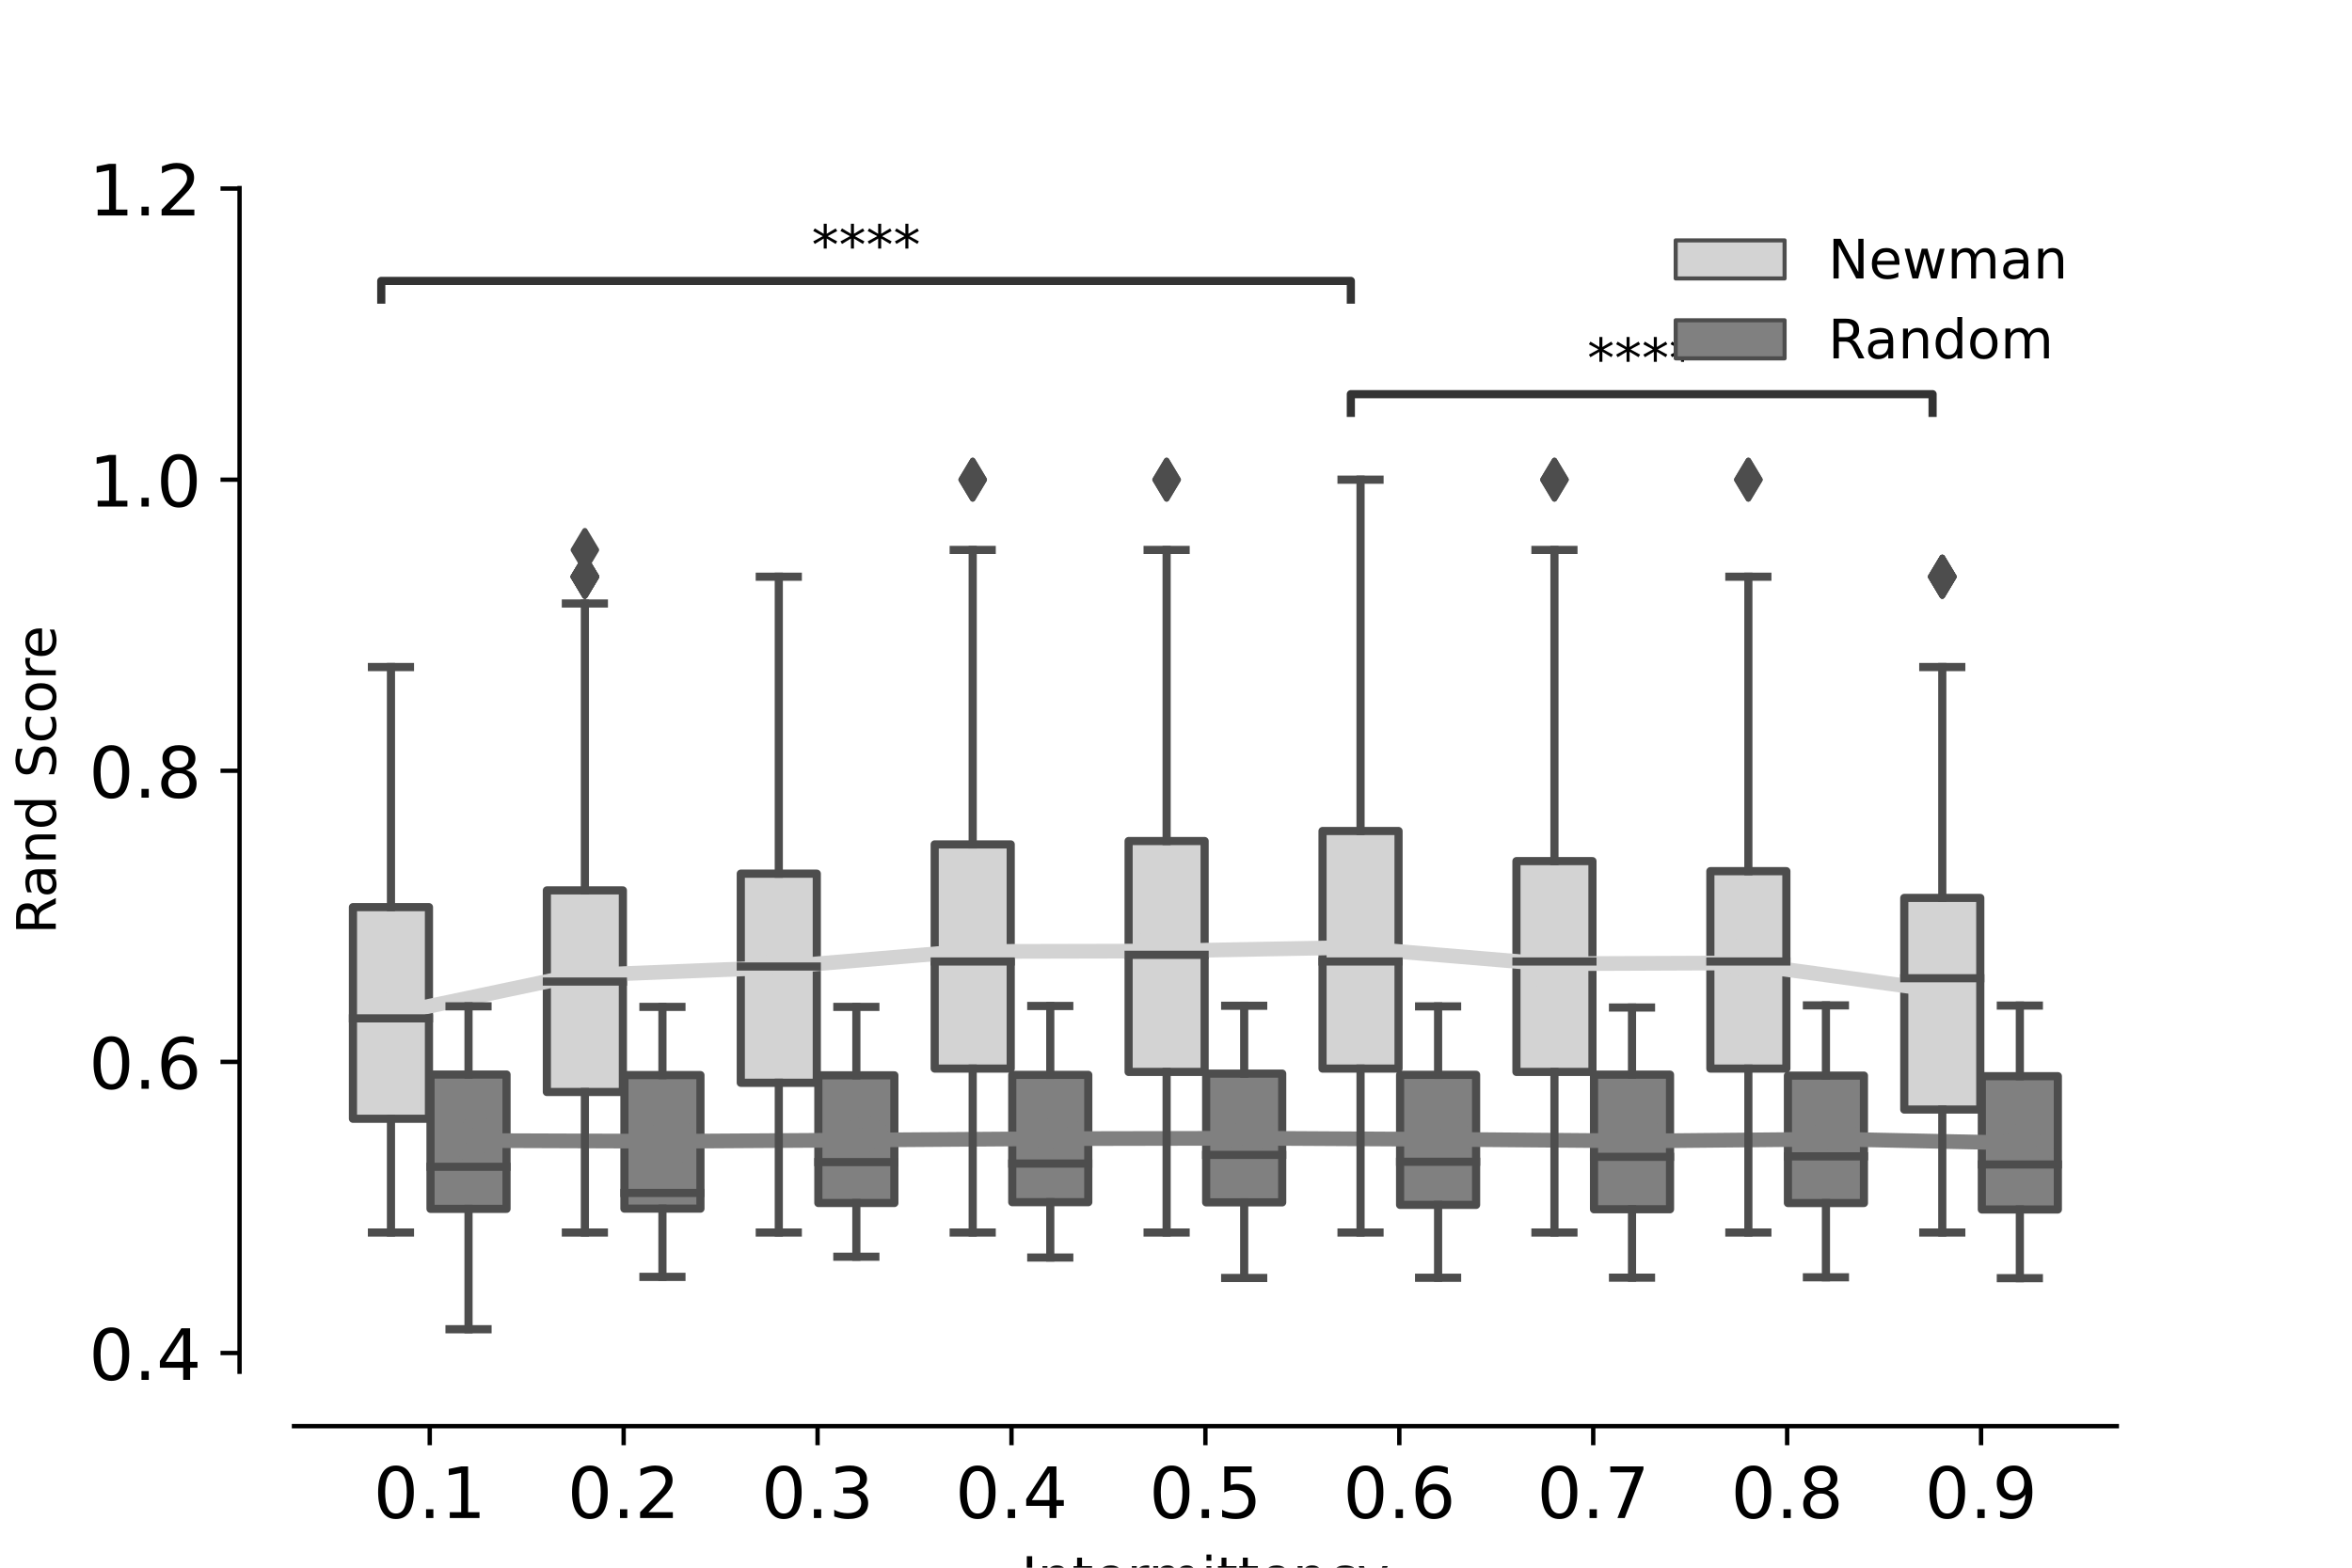 <?xml version="1.0" encoding="utf-8" standalone="no"?>
<!DOCTYPE svg PUBLIC "-//W3C//DTD SVG 1.1//EN"
  "http://www.w3.org/Graphics/SVG/1.1/DTD/svg11.dtd">
<!-- Created with matplotlib (https://matplotlib.org/) -->
<svg height="288pt" version="1.1" viewBox="0 0 432 288" width="432pt" xmlns="http://www.w3.org/2000/svg" xmlns:xlink="http://www.w3.org/1999/xlink">
 <defs>
  <style type="text/css">*{stroke-linecap:butt;stroke-linejoin:round;}</style>
 </defs>
 <g id="figure_1">
  <g id="patch_1">
   <path d="M 0 288 
L 432 288 
L 432 0 
L 0 0 
z
" style="fill:none;"/>
  </g>
  <g id="axes_1">
   <g id="patch_2">
    <path d="M 54 252 
L 388.8 252 
L 388.8 34.56 
L 54 34.56 
z
" style="fill:#ffffff;"/>
   </g>
   <g id="patch_3">
    <path clip-path="url(#p8c5b48ca97)" d="M 64.828 205.529 
L 78.789 205.529 
L 78.789 166.649 
L 64.828 166.649 
L 64.828 205.529 
z
" style="fill:#d3d3d3;stroke:#4d4d4d;stroke-linejoin:miter;stroke-width:1.5;"/>
   </g>
   <g id="patch_4">
    <path clip-path="url(#p8c5b48ca97)" d="M 79.074 222.079 
L 93.036 222.079 
L 93.036 197.404 
L 79.074 197.404 
L 79.074 222.079 
z
" style="fill:#808080;stroke:#4d4d4d;stroke-linejoin:miter;stroke-width:1.5;"/>
   </g>
   <g id="patch_5">
    <path clip-path="url(#p8c5b48ca97)" d="M 100.445 200.612 
L 114.406 200.612 
L 114.406 163.576 
L 100.445 163.576 
L 100.445 200.612 
z
" style="fill:#d3d3d3;stroke:#4d4d4d;stroke-linejoin:miter;stroke-width:1.5;"/>
   </g>
   <g id="patch_6">
    <path clip-path="url(#p8c5b48ca97)" d="M 114.691 222.038 
L 128.653 222.038 
L 128.653 197.506 
L 114.691 197.506 
L 114.691 222.038 
z
" style="fill:#808080;stroke:#4d4d4d;stroke-linejoin:miter;stroke-width:1.5;"/>
   </g>
   <g id="patch_7">
    <path clip-path="url(#p8c5b48ca97)" d="M 136.062 198.921 
L 150.023 198.921 
L 150.023 160.502 
L 136.062 160.502 
L 136.062 198.921 
z
" style="fill:#d3d3d3;stroke:#4d4d4d;stroke-linejoin:miter;stroke-width:1.5;"/>
   </g>
   <g id="patch_8">
    <path clip-path="url(#p8c5b48ca97)" d="M 150.308 221.003 
L 164.27 221.003 
L 164.27 197.548 
L 150.308 197.548 
L 150.308 221.003 
z
" style="fill:#808080;stroke:#4d4d4d;stroke-linejoin:miter;stroke-width:1.5;"/>
   </g>
   <g id="patch_9">
    <path clip-path="url(#p8c5b48ca97)" d="M 171.679 196.309 
L 185.641 196.309 
L 185.641 155.124 
L 171.679 155.124 
L 171.679 196.309 
z
" style="fill:#d3d3d3;stroke:#4d4d4d;stroke-linejoin:miter;stroke-width:1.5;"/>
   </g>
   <g id="patch_10">
    <path clip-path="url(#p8c5b48ca97)" d="M 185.925 220.854 
L 199.887 220.854 
L 199.887 197.462 
L 185.925 197.462 
L 185.925 220.854 
z
" style="fill:#808080;stroke:#4d4d4d;stroke-linejoin:miter;stroke-width:1.5;"/>
   </g>
   <g id="patch_11">
    <path clip-path="url(#p8c5b48ca97)" d="M 207.296 196.924 
L 221.258 196.924 
L 221.258 154.509 
L 207.296 154.509 
L 207.296 196.924 
z
" style="fill:#d3d3d3;stroke:#4d4d4d;stroke-linejoin:miter;stroke-width:1.5;"/>
   </g>
   <g id="patch_12">
    <path clip-path="url(#p8c5b48ca97)" d="M 221.542 220.886 
L 235.504 220.886 
L 235.504 197.232 
L 221.542 197.232 
L 221.542 220.886 
z
" style="fill:#808080;stroke:#4d4d4d;stroke-linejoin:miter;stroke-width:1.5;"/>
   </g>
   <g id="patch_13">
    <path clip-path="url(#p8c5b48ca97)" d="M 242.913 196.309 
L 256.875 196.309 
L 256.875 152.665 
L 242.913 152.665 
L 242.913 196.309 
z
" style="fill:#d3d3d3;stroke:#4d4d4d;stroke-linejoin:miter;stroke-width:1.5;"/>
   </g>
   <g id="patch_14">
    <path clip-path="url(#p8c5b48ca97)" d="M 257.159 221.346 
L 271.121 221.346 
L 271.121 197.458 
L 257.159 197.458 
L 257.159 221.346 
z
" style="fill:#808080;stroke:#4d4d4d;stroke-linejoin:miter;stroke-width:1.5;"/>
   </g>
   <g id="patch_15">
    <path clip-path="url(#p8c5b48ca97)" d="M 278.53 196.924 
L 292.492 196.924 
L 292.492 158.197 
L 278.53 158.197 
L 278.53 196.924 
z
" style="fill:#d3d3d3;stroke:#4d4d4d;stroke-linejoin:miter;stroke-width:1.5;"/>
   </g>
   <g id="patch_16">
    <path clip-path="url(#p8c5b48ca97)" d="M 292.777 222.156 
L 306.738 222.156 
L 306.738 197.425 
L 292.777 197.425 
L 292.777 222.156 
z
" style="fill:#808080;stroke:#4d4d4d;stroke-linejoin:miter;stroke-width:1.5;"/>
   </g>
   <g id="patch_17">
    <path clip-path="url(#p8c5b48ca97)" d="M 314.147 196.309 
L 328.109 196.309 
L 328.109 160.041 
L 314.147 160.041 
L 314.147 196.309 
z
" style="fill:#d3d3d3;stroke:#4d4d4d;stroke-linejoin:miter;stroke-width:1.5;"/>
   </g>
   <g id="patch_18">
    <path clip-path="url(#p8c5b48ca97)" d="M 328.394 221.008 
L 342.355 221.008 
L 342.355 197.598 
L 328.394 197.598 
L 328.394 221.008 
z
" style="fill:#808080;stroke:#4d4d4d;stroke-linejoin:miter;stroke-width:1.5;"/>
   </g>
   <g id="patch_19">
    <path clip-path="url(#p8c5b48ca97)" d="M 349.764 203.839 
L 363.726 203.839 
L 363.726 164.959 
L 349.764 164.959 
L 349.764 203.839 
z
" style="fill:#d3d3d3;stroke:#4d4d4d;stroke-linejoin:miter;stroke-width:1.5;"/>
   </g>
   <g id="patch_20">
    <path clip-path="url(#p8c5b48ca97)" d="M 364.011 222.195 
L 377.972 222.195 
L 377.972 197.706 
L 364.011 197.706 
L 364.011 222.195 
z
" style="fill:#808080;stroke:#4d4d4d;stroke-linejoin:miter;stroke-width:1.5;"/>
   </g>
   <g id="patch_21">
    <path clip-path="url(#p8c5b48ca97)" d="M 78.932 355.517 
L 78.932 355.517 
L 78.932 355.517 
L 78.932 355.517 
z
" style="fill:#d3d3d3;stroke:#4d4d4d;stroke-linejoin:miter;stroke-width:0.75;"/>
   </g>
   <g id="patch_22">
    <path clip-path="url(#p8c5b48ca97)" d="M 78.932 355.517 
L 78.932 355.517 
L 78.932 355.517 
L 78.932 355.517 
z
" style="fill:#808080;stroke:#4d4d4d;stroke-linejoin:miter;stroke-width:0.75;"/>
   </g>
   <g id="matplotlib.axis_1">
    <g id="xtick_1">
     <g id="line2d_1">
      <defs>
       <path d="M 0 0 
L 0 3.5 
" id="m7a3e1a5a46" style="stroke:#000000;stroke-width:0.8;"/>
      </defs>
      <g>
       <use style="stroke:#000000;stroke-width:0.8;" x="78.932" xlink:href="#m7a3e1a5a46" y="262"/>
      </g>
     </g>
     <g id="text_1">
      <!-- 0.1 -->
      <g transform="translate(68.595 278.878)scale(0.13 -0.13)">
       <defs>
        <path d="M 31.781 66.406 
Q 24.172 66.406 20.328 58.906 
Q 16.5 51.422 16.5 36.375 
Q 16.5 21.391 20.328 13.891 
Q 24.172 6.391 31.781 6.391 
Q 39.453 6.391 43.281 13.891 
Q 47.125 21.391 47.125 36.375 
Q 47.125 51.422 43.281 58.906 
Q 39.453 66.406 31.781 66.406 
z
M 31.781 74.219 
Q 44.047 74.219 50.516 64.516 
Q 56.984 54.828 56.984 36.375 
Q 56.984 17.969 50.516 8.266 
Q 44.047 -1.422 31.781 -1.422 
Q 19.531 -1.422 13.062 8.266 
Q 6.594 17.969 6.594 36.375 
Q 6.594 54.828 13.062 64.516 
Q 19.531 74.219 31.781 74.219 
z
" id="DejaVuSans-48"/>
        <path d="M 10.688 12.406 
L 21 12.406 
L 21 0 
L 10.688 0 
z
" id="DejaVuSans-46"/>
        <path d="M 12.406 8.297 
L 28.516 8.297 
L 28.516 63.922 
L 10.984 60.406 
L 10.984 69.391 
L 28.422 72.906 
L 38.281 72.906 
L 38.281 8.297 
L 54.391 8.297 
L 54.391 0 
L 12.406 0 
z
" id="DejaVuSans-49"/>
       </defs>
       <use xlink:href="#DejaVuSans-48"/>
       <use x="63.623" xlink:href="#DejaVuSans-46"/>
       <use x="95.41" xlink:href="#DejaVuSans-49"/>
      </g>
     </g>
    </g>
    <g id="xtick_2">
     <g id="line2d_2">
      <g>
       <use style="stroke:#000000;stroke-width:0.8;" x="114.549" xlink:href="#m7a3e1a5a46" y="262"/>
      </g>
     </g>
     <g id="text_2">
      <!-- 0.2 -->
      <g transform="translate(104.212 278.878)scale(0.13 -0.13)">
       <defs>
        <path d="M 19.188 8.297 
L 53.609 8.297 
L 53.609 0 
L 7.328 0 
L 7.328 8.297 
Q 12.938 14.109 22.625 23.891 
Q 32.328 33.688 34.812 36.531 
Q 39.547 41.844 41.422 45.531 
Q 43.312 49.219 43.312 52.781 
Q 43.312 58.594 39.234 62.25 
Q 35.156 65.922 28.609 65.922 
Q 23.969 65.922 18.812 64.312 
Q 13.672 62.703 7.812 59.422 
L 7.812 69.391 
Q 13.766 71.781 18.938 73 
Q 24.125 74.219 28.422 74.219 
Q 39.75 74.219 46.484 68.547 
Q 53.219 62.891 53.219 53.422 
Q 53.219 48.922 51.531 44.891 
Q 49.859 40.875 45.406 35.406 
Q 44.188 33.984 37.641 27.219 
Q 31.109 20.453 19.188 8.297 
z
" id="DejaVuSans-50"/>
       </defs>
       <use xlink:href="#DejaVuSans-48"/>
       <use x="63.623" xlink:href="#DejaVuSans-46"/>
       <use x="95.41" xlink:href="#DejaVuSans-50"/>
      </g>
     </g>
    </g>
    <g id="xtick_3">
     <g id="line2d_3">
      <g>
       <use style="stroke:#000000;stroke-width:0.8;" x="150.166" xlink:href="#m7a3e1a5a46" y="262"/>
      </g>
     </g>
     <g id="text_3">
      <!-- 0.3 -->
      <g transform="translate(139.829 278.878)scale(0.13 -0.13)">
       <defs>
        <path d="M 40.578 39.312 
Q 47.656 37.797 51.625 33 
Q 55.609 28.219 55.609 21.188 
Q 55.609 10.406 48.188 4.484 
Q 40.766 -1.422 27.094 -1.422 
Q 22.516 -1.422 17.656 -0.516 
Q 12.797 0.391 7.625 2.203 
L 7.625 11.719 
Q 11.719 9.328 16.594 8.109 
Q 21.484 6.891 26.812 6.891 
Q 36.078 6.891 40.938 10.547 
Q 45.797 14.203 45.797 21.188 
Q 45.797 27.641 41.281 31.266 
Q 36.766 34.906 28.719 34.906 
L 20.219 34.906 
L 20.219 43.016 
L 29.109 43.016 
Q 36.375 43.016 40.234 45.922 
Q 44.094 48.828 44.094 54.297 
Q 44.094 59.906 40.109 62.906 
Q 36.141 65.922 28.719 65.922 
Q 24.656 65.922 20.016 65.031 
Q 15.375 64.156 9.812 62.312 
L 9.812 71.094 
Q 15.438 72.656 20.344 73.438 
Q 25.25 74.219 29.594 74.219 
Q 40.828 74.219 47.359 69.109 
Q 53.906 64.016 53.906 55.328 
Q 53.906 49.266 50.438 45.094 
Q 46.969 40.922 40.578 39.312 
z
" id="DejaVuSans-51"/>
       </defs>
       <use xlink:href="#DejaVuSans-48"/>
       <use x="63.623" xlink:href="#DejaVuSans-46"/>
       <use x="95.41" xlink:href="#DejaVuSans-51"/>
      </g>
     </g>
    </g>
    <g id="xtick_4">
     <g id="line2d_4">
      <g>
       <use style="stroke:#000000;stroke-width:0.8;" x="185.783" xlink:href="#m7a3e1a5a46" y="262"/>
      </g>
     </g>
     <g id="text_4">
      <!-- 0.4 -->
      <g transform="translate(175.446 278.878)scale(0.13 -0.13)">
       <defs>
        <path d="M 37.797 64.312 
L 12.891 25.391 
L 37.797 25.391 
z
M 35.203 72.906 
L 47.609 72.906 
L 47.609 25.391 
L 58.016 25.391 
L 58.016 17.188 
L 47.609 17.188 
L 47.609 0 
L 37.797 0 
L 37.797 17.188 
L 4.891 17.188 
L 4.891 26.703 
z
" id="DejaVuSans-52"/>
       </defs>
       <use xlink:href="#DejaVuSans-48"/>
       <use x="63.623" xlink:href="#DejaVuSans-46"/>
       <use x="95.41" xlink:href="#DejaVuSans-52"/>
      </g>
     </g>
    </g>
    <g id="xtick_5">
     <g id="line2d_5">
      <g>
       <use style="stroke:#000000;stroke-width:0.8;" x="221.4" xlink:href="#m7a3e1a5a46" y="262"/>
      </g>
     </g>
     <g id="text_5">
      <!-- 0.5 -->
      <g transform="translate(211.063 278.878)scale(0.13 -0.13)">
       <defs>
        <path d="M 10.797 72.906 
L 49.516 72.906 
L 49.516 64.594 
L 19.828 64.594 
L 19.828 46.734 
Q 21.969 47.469 24.109 47.828 
Q 26.266 48.188 28.422 48.188 
Q 40.625 48.188 47.75 41.5 
Q 54.891 34.812 54.891 23.391 
Q 54.891 11.625 47.562 5.094 
Q 40.234 -1.422 26.906 -1.422 
Q 22.312 -1.422 17.547 -0.641 
Q 12.797 0.141 7.719 1.703 
L 7.719 11.625 
Q 12.109 9.234 16.797 8.062 
Q 21.484 6.891 26.703 6.891 
Q 35.156 6.891 40.078 11.328 
Q 45.016 15.766 45.016 23.391 
Q 45.016 31 40.078 35.438 
Q 35.156 39.891 26.703 39.891 
Q 22.75 39.891 18.812 39.016 
Q 14.891 38.141 10.797 36.281 
z
" id="DejaVuSans-53"/>
       </defs>
       <use xlink:href="#DejaVuSans-48"/>
       <use x="63.623" xlink:href="#DejaVuSans-46"/>
       <use x="95.41" xlink:href="#DejaVuSans-53"/>
      </g>
     </g>
    </g>
    <g id="xtick_6">
     <g id="line2d_6">
      <g>
       <use style="stroke:#000000;stroke-width:0.8;" x="257.017" xlink:href="#m7a3e1a5a46" y="262"/>
      </g>
     </g>
     <g id="text_6">
      <!-- 0.6 -->
      <g transform="translate(246.68 278.878)scale(0.13 -0.13)">
       <defs>
        <path d="M 33.016 40.375 
Q 26.375 40.375 22.484 35.828 
Q 18.609 31.297 18.609 23.391 
Q 18.609 15.531 22.484 10.953 
Q 26.375 6.391 33.016 6.391 
Q 39.656 6.391 43.531 10.953 
Q 47.406 15.531 47.406 23.391 
Q 47.406 31.297 43.531 35.828 
Q 39.656 40.375 33.016 40.375 
z
M 52.594 71.297 
L 52.594 62.312 
Q 48.875 64.062 45.094 64.984 
Q 41.312 65.922 37.594 65.922 
Q 27.828 65.922 22.672 59.328 
Q 17.531 52.734 16.797 39.406 
Q 19.672 43.656 24.016 45.922 
Q 28.375 48.188 33.594 48.188 
Q 44.578 48.188 50.953 41.516 
Q 57.328 34.859 57.328 23.391 
Q 57.328 12.156 50.688 5.359 
Q 44.047 -1.422 33.016 -1.422 
Q 20.359 -1.422 13.672 8.266 
Q 6.984 17.969 6.984 36.375 
Q 6.984 53.656 15.188 63.938 
Q 23.391 74.219 37.203 74.219 
Q 40.922 74.219 44.703 73.484 
Q 48.484 72.75 52.594 71.297 
z
" id="DejaVuSans-54"/>
       </defs>
       <use xlink:href="#DejaVuSans-48"/>
       <use x="63.623" xlink:href="#DejaVuSans-46"/>
       <use x="95.41" xlink:href="#DejaVuSans-54"/>
      </g>
     </g>
    </g>
    <g id="xtick_7">
     <g id="line2d_7">
      <g>
       <use style="stroke:#000000;stroke-width:0.8;" x="292.634" xlink:href="#m7a3e1a5a46" y="262"/>
      </g>
     </g>
     <g id="text_7">
      <!-- 0.7 -->
      <g transform="translate(282.297 278.878)scale(0.13 -0.13)">
       <defs>
        <path d="M 8.203 72.906 
L 55.078 72.906 
L 55.078 68.703 
L 28.609 0 
L 18.312 0 
L 43.219 64.594 
L 8.203 64.594 
z
" id="DejaVuSans-55"/>
       </defs>
       <use xlink:href="#DejaVuSans-48"/>
       <use x="63.623" xlink:href="#DejaVuSans-46"/>
       <use x="95.41" xlink:href="#DejaVuSans-55"/>
      </g>
     </g>
    </g>
    <g id="xtick_8">
     <g id="line2d_8">
      <g>
       <use style="stroke:#000000;stroke-width:0.8;" x="328.251" xlink:href="#m7a3e1a5a46" y="262"/>
      </g>
     </g>
     <g id="text_8">
      <!-- 0.8 -->
      <g transform="translate(317.914 278.878)scale(0.13 -0.13)">
       <defs>
        <path d="M 31.781 34.625 
Q 24.75 34.625 20.719 30.859 
Q 16.703 27.094 16.703 20.516 
Q 16.703 13.922 20.719 10.156 
Q 24.75 6.391 31.781 6.391 
Q 38.812 6.391 42.859 10.172 
Q 46.922 13.969 46.922 20.516 
Q 46.922 27.094 42.891 30.859 
Q 38.875 34.625 31.781 34.625 
z
M 21.922 38.812 
Q 15.578 40.375 12.031 44.719 
Q 8.5 49.078 8.5 55.328 
Q 8.5 64.062 14.719 69.141 
Q 20.953 74.219 31.781 74.219 
Q 42.672 74.219 48.875 69.141 
Q 55.078 64.062 55.078 55.328 
Q 55.078 49.078 51.531 44.719 
Q 48 40.375 41.703 38.812 
Q 48.828 37.156 52.797 32.312 
Q 56.781 27.484 56.781 20.516 
Q 56.781 9.906 50.312 4.234 
Q 43.844 -1.422 31.781 -1.422 
Q 19.734 -1.422 13.25 4.234 
Q 6.781 9.906 6.781 20.516 
Q 6.781 27.484 10.781 32.312 
Q 14.797 37.156 21.922 38.812 
z
M 18.312 54.391 
Q 18.312 48.734 21.844 45.562 
Q 25.391 42.391 31.781 42.391 
Q 38.141 42.391 41.719 45.562 
Q 45.312 48.734 45.312 54.391 
Q 45.312 60.062 41.719 63.234 
Q 38.141 66.406 31.781 66.406 
Q 25.391 66.406 21.844 63.234 
Q 18.312 60.062 18.312 54.391 
z
" id="DejaVuSans-56"/>
       </defs>
       <use xlink:href="#DejaVuSans-48"/>
       <use x="63.623" xlink:href="#DejaVuSans-46"/>
       <use x="95.41" xlink:href="#DejaVuSans-56"/>
      </g>
     </g>
    </g>
    <g id="xtick_9">
     <g id="line2d_9">
      <g>
       <use style="stroke:#000000;stroke-width:0.8;" x="363.868" xlink:href="#m7a3e1a5a46" y="262"/>
      </g>
     </g>
     <g id="text_9">
      <!-- 0.9 -->
      <g transform="translate(353.531 278.878)scale(0.13 -0.13)">
       <defs>
        <path d="M 10.984 1.516 
L 10.984 10.5 
Q 14.703 8.734 18.5 7.812 
Q 22.312 6.891 25.984 6.891 
Q 35.75 6.891 40.891 13.453 
Q 46.047 20.016 46.781 33.406 
Q 43.953 29.203 39.594 26.953 
Q 35.25 24.703 29.984 24.703 
Q 19.047 24.703 12.672 31.312 
Q 6.297 37.938 6.297 49.422 
Q 6.297 60.641 12.938 67.422 
Q 19.578 74.219 30.609 74.219 
Q 43.266 74.219 49.922 64.516 
Q 56.594 54.828 56.594 36.375 
Q 56.594 19.141 48.406 8.859 
Q 40.234 -1.422 26.422 -1.422 
Q 22.703 -1.422 18.891 -0.688 
Q 15.094 0.047 10.984 1.516 
z
M 30.609 32.422 
Q 37.25 32.422 41.125 36.953 
Q 45.016 41.5 45.016 49.422 
Q 45.016 57.281 41.125 61.844 
Q 37.25 66.406 30.609 66.406 
Q 23.969 66.406 20.094 61.844 
Q 16.219 57.281 16.219 49.422 
Q 16.219 41.5 20.094 36.953 
Q 23.969 32.422 30.609 32.422 
z
" id="DejaVuSans-57"/>
       </defs>
       <use xlink:href="#DejaVuSans-48"/>
       <use x="63.623" xlink:href="#DejaVuSans-46"/>
       <use x="95.41" xlink:href="#DejaVuSans-57"/>
      </g>
     </g>
    </g>
    <g id="text_10">
     <!-- Intermittency -->
     <g transform="translate(187.618 293.18)scale(0.1 -0.1)">
      <defs>
       <path d="M 9.812 72.906 
L 19.672 72.906 
L 19.672 0 
L 9.812 0 
z
" id="DejaVuSans-73"/>
       <path d="M 54.891 33.016 
L 54.891 0 
L 45.906 0 
L 45.906 32.719 
Q 45.906 40.484 42.875 44.328 
Q 39.844 48.188 33.797 48.188 
Q 26.516 48.188 22.312 43.547 
Q 18.109 38.922 18.109 30.906 
L 18.109 0 
L 9.078 0 
L 9.078 54.688 
L 18.109 54.688 
L 18.109 46.188 
Q 21.344 51.125 25.703 53.562 
Q 30.078 56 35.797 56 
Q 45.219 56 50.047 50.172 
Q 54.891 44.344 54.891 33.016 
z
" id="DejaVuSans-110"/>
       <path d="M 18.312 70.219 
L 18.312 54.688 
L 36.812 54.688 
L 36.812 47.703 
L 18.312 47.703 
L 18.312 18.016 
Q 18.312 11.328 20.141 9.422 
Q 21.969 7.516 27.594 7.516 
L 36.812 7.516 
L 36.812 0 
L 27.594 0 
Q 17.188 0 13.234 3.875 
Q 9.281 7.766 9.281 18.016 
L 9.281 47.703 
L 2.688 47.703 
L 2.688 54.688 
L 9.281 54.688 
L 9.281 70.219 
z
" id="DejaVuSans-116"/>
       <path d="M 56.203 29.594 
L 56.203 25.203 
L 14.891 25.203 
Q 15.484 15.922 20.484 11.062 
Q 25.484 6.203 34.422 6.203 
Q 39.594 6.203 44.453 7.469 
Q 49.312 8.734 54.109 11.281 
L 54.109 2.781 
Q 49.266 0.734 44.188 -0.344 
Q 39.109 -1.422 33.891 -1.422 
Q 20.797 -1.422 13.156 6.188 
Q 5.516 13.812 5.516 26.812 
Q 5.516 40.234 12.766 48.109 
Q 20.016 56 32.328 56 
Q 43.359 56 49.781 48.891 
Q 56.203 41.797 56.203 29.594 
z
M 47.219 32.234 
Q 47.125 39.594 43.094 43.984 
Q 39.062 48.391 32.422 48.391 
Q 24.906 48.391 20.391 44.141 
Q 15.875 39.891 15.188 32.172 
z
" id="DejaVuSans-101"/>
       <path d="M 41.109 46.297 
Q 39.594 47.172 37.812 47.578 
Q 36.031 48 33.891 48 
Q 26.266 48 22.188 43.047 
Q 18.109 38.094 18.109 28.812 
L 18.109 0 
L 9.078 0 
L 9.078 54.688 
L 18.109 54.688 
L 18.109 46.188 
Q 20.953 51.172 25.484 53.578 
Q 30.031 56 36.531 56 
Q 37.453 56 38.578 55.875 
Q 39.703 55.766 41.062 55.516 
z
" id="DejaVuSans-114"/>
       <path d="M 52 44.188 
Q 55.375 50.25 60.062 53.125 
Q 64.75 56 71.094 56 
Q 79.641 56 84.281 50.016 
Q 88.922 44.047 88.922 33.016 
L 88.922 0 
L 79.891 0 
L 79.891 32.719 
Q 79.891 40.578 77.094 44.375 
Q 74.312 48.188 68.609 48.188 
Q 61.625 48.188 57.562 43.547 
Q 53.516 38.922 53.516 30.906 
L 53.516 0 
L 44.484 0 
L 44.484 32.719 
Q 44.484 40.625 41.703 44.406 
Q 38.922 48.188 33.109 48.188 
Q 26.219 48.188 22.156 43.531 
Q 18.109 38.875 18.109 30.906 
L 18.109 0 
L 9.078 0 
L 9.078 54.688 
L 18.109 54.688 
L 18.109 46.188 
Q 21.188 51.219 25.484 53.609 
Q 29.781 56 35.688 56 
Q 41.656 56 45.828 52.969 
Q 50 49.953 52 44.188 
z
" id="DejaVuSans-109"/>
       <path d="M 9.422 54.688 
L 18.406 54.688 
L 18.406 0 
L 9.422 0 
z
M 9.422 75.984 
L 18.406 75.984 
L 18.406 64.594 
L 9.422 64.594 
z
" id="DejaVuSans-105"/>
       <path d="M 48.781 52.594 
L 48.781 44.188 
Q 44.969 46.297 41.141 47.344 
Q 37.312 48.391 33.406 48.391 
Q 24.656 48.391 19.812 42.844 
Q 14.984 37.312 14.984 27.297 
Q 14.984 17.281 19.812 11.734 
Q 24.656 6.203 33.406 6.203 
Q 37.312 6.203 41.141 7.25 
Q 44.969 8.297 48.781 10.406 
L 48.781 2.094 
Q 45.016 0.344 40.984 -0.531 
Q 36.969 -1.422 32.422 -1.422 
Q 20.062 -1.422 12.781 6.344 
Q 5.516 14.109 5.516 27.297 
Q 5.516 40.672 12.859 48.328 
Q 20.219 56 33.016 56 
Q 37.156 56 41.109 55.141 
Q 45.062 54.297 48.781 52.594 
z
" id="DejaVuSans-99"/>
       <path d="M 32.172 -5.078 
Q 28.375 -14.844 24.75 -17.812 
Q 21.141 -20.797 15.094 -20.797 
L 7.906 -20.797 
L 7.906 -13.281 
L 13.188 -13.281 
Q 16.891 -13.281 18.938 -11.516 
Q 21 -9.766 23.484 -3.219 
L 25.094 0.875 
L 2.984 54.688 
L 12.5 54.688 
L 29.594 11.922 
L 46.688 54.688 
L 56.203 54.688 
z
" id="DejaVuSans-121"/>
      </defs>
      <use xlink:href="#DejaVuSans-73"/>
      <use x="29.492" xlink:href="#DejaVuSans-110"/>
      <use x="92.871" xlink:href="#DejaVuSans-116"/>
      <use x="132.08" xlink:href="#DejaVuSans-101"/>
      <use x="193.604" xlink:href="#DejaVuSans-114"/>
      <use x="232.967" xlink:href="#DejaVuSans-109"/>
      <use x="330.379" xlink:href="#DejaVuSans-105"/>
      <use x="358.162" xlink:href="#DejaVuSans-116"/>
      <use x="397.371" xlink:href="#DejaVuSans-116"/>
      <use x="436.58" xlink:href="#DejaVuSans-101"/>
      <use x="498.104" xlink:href="#DejaVuSans-110"/>
      <use x="561.482" xlink:href="#DejaVuSans-99"/>
      <use x="616.463" xlink:href="#DejaVuSans-121"/>
     </g>
    </g>
   </g>
   <g id="matplotlib.axis_2">
    <g id="ytick_1">
     <g id="line2d_10">
      <defs>
       <path d="M 0 0 
L -3.5 0 
" id="ma9276d84b7" style="stroke:#000000;stroke-width:0.8;"/>
      </defs>
      <g>
       <use style="stroke:#000000;stroke-width:0.8;" x="44" xlink:href="#ma9276d84b7" y="248.559"/>
      </g>
     </g>
     <g id="text_11">
      <!-- 0.4 -->
      <g transform="translate(16.326 253.498)scale(0.13 -0.13)">
       <use xlink:href="#DejaVuSans-48"/>
       <use x="63.623" xlink:href="#DejaVuSans-46"/>
       <use x="95.41" xlink:href="#DejaVuSans-52"/>
      </g>
     </g>
    </g>
    <g id="ytick_2">
     <g id="line2d_11">
      <g>
       <use style="stroke:#000000;stroke-width:0.8;" x="44" xlink:href="#ma9276d84b7" y="195.079"/>
      </g>
     </g>
     <g id="text_12">
      <!-- 0.6 -->
      <g transform="translate(16.326 200.018)scale(0.13 -0.13)">
       <use xlink:href="#DejaVuSans-48"/>
       <use x="63.623" xlink:href="#DejaVuSans-46"/>
       <use x="95.41" xlink:href="#DejaVuSans-54"/>
      </g>
     </g>
    </g>
    <g id="ytick_3">
     <g id="line2d_12">
      <g>
       <use style="stroke:#000000;stroke-width:0.8;" x="44" xlink:href="#ma9276d84b7" y="141.6"/>
      </g>
     </g>
     <g id="text_13">
      <!-- 0.8 -->
      <g transform="translate(16.326 146.539)scale(0.13 -0.13)">
       <use xlink:href="#DejaVuSans-48"/>
       <use x="63.623" xlink:href="#DejaVuSans-46"/>
       <use x="95.41" xlink:href="#DejaVuSans-56"/>
      </g>
     </g>
    </g>
    <g id="ytick_4">
     <g id="line2d_13">
      <g>
       <use style="stroke:#000000;stroke-width:0.8;" x="44" xlink:href="#ma9276d84b7" y="88.121"/>
      </g>
     </g>
     <g id="text_14">
      <!-- 1.0 -->
      <g transform="translate(16.326 93.06)scale(0.13 -0.13)">
       <use xlink:href="#DejaVuSans-49"/>
       <use x="63.623" xlink:href="#DejaVuSans-46"/>
       <use x="95.41" xlink:href="#DejaVuSans-48"/>
      </g>
     </g>
    </g>
    <g id="ytick_5">
     <g id="line2d_14">
      <g>
       <use style="stroke:#000000;stroke-width:0.8;" x="44" xlink:href="#ma9276d84b7" y="34.642"/>
      </g>
     </g>
     <g id="text_15">
      <!-- 1.2 -->
      <g transform="translate(16.326 39.581)scale(0.13 -0.13)">
       <use xlink:href="#DejaVuSans-49"/>
       <use x="63.623" xlink:href="#DejaVuSans-46"/>
       <use x="95.41" xlink:href="#DejaVuSans-50"/>
      </g>
     </g>
    </g>
    <g id="text_16">
     <!-- Rand Score -->
     <g transform="translate(10.246 171.64)rotate(-90)scale(0.1 -0.1)">
      <defs>
       <path d="M 44.391 34.188 
Q 47.562 33.109 50.562 29.594 
Q 53.562 26.078 56.594 19.922 
L 66.609 0 
L 56 0 
L 46.688 18.703 
Q 43.062 26.031 39.672 28.422 
Q 36.281 30.812 30.422 30.812 
L 19.672 30.812 
L 19.672 0 
L 9.812 0 
L 9.812 72.906 
L 32.078 72.906 
Q 44.578 72.906 50.734 67.672 
Q 56.891 62.453 56.891 51.906 
Q 56.891 45.016 53.688 40.469 
Q 50.484 35.938 44.391 34.188 
z
M 19.672 64.797 
L 19.672 38.922 
L 32.078 38.922 
Q 39.203 38.922 42.844 42.219 
Q 46.484 45.516 46.484 51.906 
Q 46.484 58.297 42.844 61.547 
Q 39.203 64.797 32.078 64.797 
z
" id="DejaVuSans-82"/>
       <path d="M 34.281 27.484 
Q 23.391 27.484 19.188 25 
Q 14.984 22.516 14.984 16.5 
Q 14.984 11.719 18.141 8.906 
Q 21.297 6.109 26.703 6.109 
Q 34.188 6.109 38.703 11.406 
Q 43.219 16.703 43.219 25.484 
L 43.219 27.484 
z
M 52.203 31.203 
L 52.203 0 
L 43.219 0 
L 43.219 8.297 
Q 40.141 3.328 35.547 0.953 
Q 30.953 -1.422 24.312 -1.422 
Q 15.922 -1.422 10.953 3.297 
Q 6 8.016 6 15.922 
Q 6 25.141 12.172 29.828 
Q 18.359 34.516 30.609 34.516 
L 43.219 34.516 
L 43.219 35.406 
Q 43.219 41.609 39.141 45 
Q 35.062 48.391 27.688 48.391 
Q 23 48.391 18.547 47.266 
Q 14.109 46.141 10.016 43.891 
L 10.016 52.203 
Q 14.938 54.109 19.578 55.047 
Q 24.219 56 28.609 56 
Q 40.484 56 46.344 49.844 
Q 52.203 43.703 52.203 31.203 
z
" id="DejaVuSans-97"/>
       <path d="M 45.406 46.391 
L 45.406 75.984 
L 54.391 75.984 
L 54.391 0 
L 45.406 0 
L 45.406 8.203 
Q 42.578 3.328 38.25 0.953 
Q 33.938 -1.422 27.875 -1.422 
Q 17.969 -1.422 11.734 6.484 
Q 5.516 14.406 5.516 27.297 
Q 5.516 40.188 11.734 48.094 
Q 17.969 56 27.875 56 
Q 33.938 56 38.25 53.625 
Q 42.578 51.266 45.406 46.391 
z
M 14.797 27.297 
Q 14.797 17.391 18.875 11.75 
Q 22.953 6.109 30.078 6.109 
Q 37.203 6.109 41.297 11.75 
Q 45.406 17.391 45.406 27.297 
Q 45.406 37.203 41.297 42.844 
Q 37.203 48.484 30.078 48.484 
Q 22.953 48.484 18.875 42.844 
Q 14.797 37.203 14.797 27.297 
z
" id="DejaVuSans-100"/>
       <path id="DejaVuSans-32"/>
       <path d="M 53.516 70.516 
L 53.516 60.891 
Q 47.906 63.578 42.922 64.891 
Q 37.938 66.219 33.297 66.219 
Q 25.25 66.219 20.875 63.094 
Q 16.5 59.969 16.5 54.203 
Q 16.5 49.359 19.406 46.891 
Q 22.312 44.438 30.422 42.922 
L 36.375 41.703 
Q 47.406 39.594 52.656 34.297 
Q 57.906 29 57.906 20.125 
Q 57.906 9.516 50.797 4.047 
Q 43.703 -1.422 29.984 -1.422 
Q 24.812 -1.422 18.969 -0.25 
Q 13.141 0.922 6.891 3.219 
L 6.891 13.375 
Q 12.891 10.016 18.656 8.297 
Q 24.422 6.594 29.984 6.594 
Q 38.422 6.594 43.016 9.906 
Q 47.609 13.234 47.609 19.391 
Q 47.609 24.75 44.312 27.781 
Q 41.016 30.812 33.5 32.328 
L 27.484 33.5 
Q 16.453 35.688 11.516 40.375 
Q 6.594 45.062 6.594 53.422 
Q 6.594 63.094 13.406 68.656 
Q 20.219 74.219 32.172 74.219 
Q 37.312 74.219 42.625 73.281 
Q 47.953 72.359 53.516 70.516 
z
" id="DejaVuSans-83"/>
       <path d="M 30.609 48.391 
Q 23.391 48.391 19.188 42.75 
Q 14.984 37.109 14.984 27.297 
Q 14.984 17.484 19.156 11.844 
Q 23.344 6.203 30.609 6.203 
Q 37.797 6.203 41.984 11.859 
Q 46.188 17.531 46.188 27.297 
Q 46.188 37.016 41.984 42.703 
Q 37.797 48.391 30.609 48.391 
z
M 30.609 56 
Q 42.328 56 49.016 48.375 
Q 55.719 40.766 55.719 27.297 
Q 55.719 13.875 49.016 6.219 
Q 42.328 -1.422 30.609 -1.422 
Q 18.844 -1.422 12.172 6.219 
Q 5.516 13.875 5.516 27.297 
Q 5.516 40.766 12.172 48.375 
Q 18.844 56 30.609 56 
z
" id="DejaVuSans-111"/>
      </defs>
      <use xlink:href="#DejaVuSans-82"/>
      <use x="67.232" xlink:href="#DejaVuSans-97"/>
      <use x="128.512" xlink:href="#DejaVuSans-110"/>
      <use x="191.891" xlink:href="#DejaVuSans-100"/>
      <use x="255.367" xlink:href="#DejaVuSans-32"/>
      <use x="287.154" xlink:href="#DejaVuSans-83"/>
      <use x="350.631" xlink:href="#DejaVuSans-99"/>
      <use x="405.611" xlink:href="#DejaVuSans-111"/>
      <use x="466.793" xlink:href="#DejaVuSans-114"/>
      <use x="505.656" xlink:href="#DejaVuSans-101"/>
     </g>
    </g>
   </g>
   <g id="line2d_15">
    <path clip-path="url(#p8c5b48ca97)" d="M 248.113 75.846 
L 248.113 72.412 
L 354.964 72.412 
L 354.964 75.846 
" style="fill:none;stroke:#333333;stroke-linecap:square;stroke-width:1.5;"/>
   </g>
   <g id="line2d_16">
    <path clip-path="url(#p8c5b48ca97)" d="M 70.028 55.042 
L 70.028 51.608 
L 248.113 51.608 
L 248.113 55.042 
" style="fill:none;stroke:#333333;stroke-linecap:square;stroke-width:1.5;"/>
   </g>
   <g id="patch_23">
    <path d="M 44 252 
L 44 34.56 
" style="fill:none;stroke:#000000;stroke-linecap:square;stroke-linejoin:miter;stroke-width:0.8;"/>
   </g>
   <g id="patch_24">
    <path d="M 54 262 
L 388.8 262 
" style="fill:none;stroke:#000000;stroke-linecap:square;stroke-linejoin:miter;stroke-width:0.8;"/>
   </g>
   <g id="text_17">
    <!-- **** -->
    <g transform="translate(291.538 69.333)scale(0.1 -0.1)">
     <defs>
      <path d="M 47.016 60.891 
L 29.5 51.422 
L 47.016 41.891 
L 44.188 37.109 
L 27.781 47.016 
L 27.781 28.609 
L 22.219 28.609 
L 22.219 47.016 
L 5.812 37.109 
L 2.984 41.891 
L 20.516 51.422 
L 2.984 60.891 
L 5.812 65.719 
L 22.219 55.812 
L 22.219 74.219 
L 27.781 74.219 
L 27.781 55.812 
L 44.188 65.719 
z
" id="DejaVuSans-42"/>
     </defs>
     <use xlink:href="#DejaVuSans-42"/>
     <use x="50" xlink:href="#DejaVuSans-42"/>
     <use x="100" xlink:href="#DejaVuSans-42"/>
     <use x="150" xlink:href="#DejaVuSans-42"/>
    </g>
   </g>
   <g id="text_18">
    <!-- **** -->
    <g transform="translate(149.07 48.529)scale(0.1 -0.1)">
     <use xlink:href="#DejaVuSans-42"/>
     <use x="50" xlink:href="#DejaVuSans-42"/>
     <use x="100" xlink:href="#DejaVuSans-42"/>
     <use x="150" xlink:href="#DejaVuSans-42"/>
    </g>
   </g>
   <g id="legend_1">
    <g id="patch_25">
     <path d="M 307.781 51.158 
L 327.781 51.158 
L 327.781 44.158 
L 307.781 44.158 
z
" style="fill:#d3d3d3;stroke:#4d4d4d;stroke-linejoin:miter;stroke-width:0.75;"/>
    </g>
    <g id="text_19">
     <!-- Newman -->
     <g transform="translate(335.781 51.158)scale(0.1 -0.1)">
      <defs>
       <path d="M 9.812 72.906 
L 23.094 72.906 
L 55.422 11.922 
L 55.422 72.906 
L 64.984 72.906 
L 64.984 0 
L 51.703 0 
L 19.391 60.984 
L 19.391 0 
L 9.812 0 
z
" id="DejaVuSans-78"/>
       <path d="M 4.203 54.688 
L 13.188 54.688 
L 24.422 12.016 
L 35.594 54.688 
L 46.188 54.688 
L 57.422 12.016 
L 68.609 54.688 
L 77.594 54.688 
L 63.281 0 
L 52.688 0 
L 40.922 44.828 
L 29.109 0 
L 18.5 0 
z
" id="DejaVuSans-119"/>
      </defs>
      <use xlink:href="#DejaVuSans-78"/>
      <use x="74.805" xlink:href="#DejaVuSans-101"/>
      <use x="136.328" xlink:href="#DejaVuSans-119"/>
      <use x="218.115" xlink:href="#DejaVuSans-109"/>
      <use x="315.527" xlink:href="#DejaVuSans-97"/>
      <use x="376.807" xlink:href="#DejaVuSans-110"/>
     </g>
    </g>
    <g id="patch_26">
     <path d="M 307.781 65.837 
L 327.781 65.837 
L 327.781 58.837 
L 307.781 58.837 
z
" style="fill:#808080;stroke:#4d4d4d;stroke-linejoin:miter;stroke-width:0.75;"/>
    </g>
    <g id="text_20">
     <!-- Random -->
     <g transform="translate(335.781 65.837)scale(0.1 -0.1)">
      <use xlink:href="#DejaVuSans-82"/>
      <use x="67.232" xlink:href="#DejaVuSans-97"/>
      <use x="128.512" xlink:href="#DejaVuSans-110"/>
      <use x="191.891" xlink:href="#DejaVuSans-100"/>
      <use x="255.367" xlink:href="#DejaVuSans-111"/>
      <use x="316.549" xlink:href="#DejaVuSans-109"/>
     </g>
    </g>
   </g>
   <g id="PathCollection_1">
    <defs>
     <path d="M 0 3.384 
C 0.897 3.384 1.758 3.027 2.393 2.393 
C 3.027 1.758 3.384 0.897 3.384 0 
C 3.384 -0.897 3.027 -1.758 2.393 -2.393 
C 1.758 -3.027 0.897 -3.384 0 -3.384 
C -0.897 -3.384 -1.758 -3.027 -2.393 -2.393 
C -3.027 -1.758 -3.384 -0.897 -3.384 0 
C -3.384 0.897 -3.027 1.758 -2.393 2.393 
C -1.758 3.027 -0.897 3.384 0 3.384 
z
" id="m820594e2a7" style="stroke:#d3d3d3;stroke-width:2.025;"/>
    </defs>
    <g clip-path="url(#p8c5b48ca97)">
     <use style="fill:#d3d3d3;stroke:#d3d3d3;stroke-width:2.025;" x="70.028" xlink:href="#m820594e2a7" y="186.699"/>
     <use style="fill:#d3d3d3;stroke:#d3d3d3;stroke-width:2.025;" x="105.645" xlink:href="#m820594e2a7" y="179.216"/>
     <use style="fill:#d3d3d3;stroke:#d3d3d3;stroke-width:2.025;" x="141.262" xlink:href="#m820594e2a7" y="177.801"/>
     <use style="fill:#d3d3d3;stroke:#d3d3d3;stroke-width:2.025;" x="176.879" xlink:href="#m820594e2a7" y="174.797"/>
     <use style="fill:#d3d3d3;stroke:#d3d3d3;stroke-width:2.025;" x="212.496" xlink:href="#m820594e2a7" y="174.719"/>
     <use style="fill:#d3d3d3;stroke:#d3d3d3;stroke-width:2.025;" x="248.113" xlink:href="#m820594e2a7" y="174.063"/>
     <use style="fill:#d3d3d3;stroke:#d3d3d3;stroke-width:2.025;" x="283.73" xlink:href="#m820594e2a7" y="177.05"/>
     <use style="fill:#d3d3d3;stroke:#d3d3d3;stroke-width:2.025;" x="319.347" xlink:href="#m820594e2a7" y="176.904"/>
     <use style="fill:#d3d3d3;stroke:#d3d3d3;stroke-width:2.025;" x="354.964" xlink:href="#m820594e2a7" y="181.801"/>
    </g>
   </g>
   <g id="PathCollection_2">
    <defs>
     <path d="M 0 3.384 
C 0.897 3.384 1.758 3.027 2.393 2.393 
C 3.027 1.758 3.384 0.897 3.384 0 
C 3.384 -0.897 3.027 -1.758 2.393 -2.393 
C 1.758 -3.027 0.897 -3.384 0 -3.384 
C -0.897 -3.384 -1.758 -3.027 -2.393 -2.393 
C -3.027 -1.758 -3.384 -0.897 -3.384 0 
C -3.384 0.897 -3.027 1.758 -2.393 2.393 
C -1.758 3.027 -0.897 3.384 0 3.384 
z
" id="mad3d84e133" style="stroke:#808080;stroke-width:2.025;"/>
    </defs>
    <g clip-path="url(#p8c5b48ca97)">
     <use style="fill:#808080;stroke:#808080;stroke-width:2.025;" x="87.836" xlink:href="#mad3d84e133" y="209.535"/>
     <use style="fill:#808080;stroke:#808080;stroke-width:2.025;" x="123.453" xlink:href="#mad3d84e133" y="209.659"/>
     <use style="fill:#808080;stroke:#808080;stroke-width:2.025;" x="159.07" xlink:href="#mad3d84e133" y="209.432"/>
     <use style="fill:#808080;stroke:#808080;stroke-width:2.025;" x="194.687" xlink:href="#mad3d84e133" y="209.18"/>
     <use style="fill:#808080;stroke:#808080;stroke-width:2.025;" x="230.304" xlink:href="#mad3d84e133" y="209.11"/>
     <use style="fill:#808080;stroke:#808080;stroke-width:2.025;" x="265.921" xlink:href="#mad3d84e133" y="209.311"/>
     <use style="fill:#808080;stroke:#808080;stroke-width:2.025;" x="301.538" xlink:href="#mad3d84e133" y="209.607"/>
     <use style="fill:#808080;stroke:#808080;stroke-width:2.025;" x="337.155" xlink:href="#mad3d84e133" y="209.27"/>
     <use style="fill:#808080;stroke:#808080;stroke-width:2.025;" x="372.772" xlink:href="#mad3d84e133" y="210.023"/>
    </g>
   </g>
   <g id="line2d_17">
    <path clip-path="url(#p8c5b48ca97)" d="M 70.028 186.699 
L 105.645 179.216 
L 141.262 177.801 
L 176.879 174.797 
L 212.496 174.719 
L 248.113 174.063 
L 283.73 177.05 
L 319.347 176.904 
L 354.964 181.801 
" style="fill:none;stroke:#d3d3d3;stroke-linecap:square;stroke-width:2.7;"/>
   </g>
   <g id="line2d_18">
    <path clip-path="url(#p8c5b48ca97)" d="M 87.836 209.535 
L 123.453 209.659 
L 159.07 209.432 
L 194.687 209.18 
L 230.304 209.11 
L 265.921 209.311 
L 301.538 209.607 
L 337.155 209.27 
L 372.772 210.023 
" style="fill:none;stroke:#808080;stroke-linecap:square;stroke-width:2.7;"/>
   </g>
   <g id="line2d_19">
    <path clip-path="url(#p8c5b48ca97)" d="M 71.809 205.529 
L 71.809 226.429 
" style="fill:none;stroke:#4d4d4d;stroke-linecap:square;stroke-width:1.5;"/>
   </g>
   <g id="line2d_20">
    <path clip-path="url(#p8c5b48ca97)" d="M 71.809 166.649 
L 71.809 122.544 
" style="fill:none;stroke:#4d4d4d;stroke-linecap:square;stroke-width:1.5;"/>
   </g>
   <g id="line2d_21">
    <path clip-path="url(#p8c5b48ca97)" d="M 68.318 226.429 
L 75.299 226.429 
" style="fill:none;stroke:#4d4d4d;stroke-linecap:square;stroke-width:1.5;"/>
   </g>
   <g id="line2d_22">
    <path clip-path="url(#p8c5b48ca97)" d="M 68.318 122.544 
L 75.299 122.544 
" style="fill:none;stroke:#4d4d4d;stroke-linecap:square;stroke-width:1.5;"/>
   </g>
   <g id="line2d_23">
    <path clip-path="url(#p8c5b48ca97)" d="M 64.828 187.088 
L 78.789 187.088 
" style="fill:none;stroke:#4d4d4d;stroke-linecap:square;stroke-width:1.5;"/>
   </g>
   <g id="line2d_24"/>
   <g id="line2d_25">
    <path clip-path="url(#p8c5b48ca97)" d="M 86.055 222.079 
L 86.055 244.196 
" style="fill:none;stroke:#4d4d4d;stroke-linecap:square;stroke-width:1.5;"/>
   </g>
   <g id="line2d_26">
    <path clip-path="url(#p8c5b48ca97)" d="M 86.055 197.404 
L 86.055 184.872 
" style="fill:none;stroke:#4d4d4d;stroke-linecap:square;stroke-width:1.5;"/>
   </g>
   <g id="line2d_27">
    <path clip-path="url(#p8c5b48ca97)" d="M 82.565 244.196 
L 89.546 244.196 
" style="fill:none;stroke:#4d4d4d;stroke-linecap:square;stroke-width:1.5;"/>
   </g>
   <g id="line2d_28">
    <path clip-path="url(#p8c5b48ca97)" d="M 82.565 184.872 
L 89.546 184.872 
" style="fill:none;stroke:#4d4d4d;stroke-linecap:square;stroke-width:1.5;"/>
   </g>
   <g id="line2d_29">
    <path clip-path="url(#p8c5b48ca97)" d="M 79.074 214.354 
L 93.036 214.354 
" style="fill:none;stroke:#4d4d4d;stroke-linecap:square;stroke-width:1.5;"/>
   </g>
   <g id="line2d_30"/>
   <g id="line2d_31">
    <path clip-path="url(#p8c5b48ca97)" d="M 107.426 200.612 
L 107.426 226.429 
" style="fill:none;stroke:#4d4d4d;stroke-linecap:square;stroke-width:1.5;"/>
   </g>
   <g id="line2d_32">
    <path clip-path="url(#p8c5b48ca97)" d="M 107.426 163.576 
L 107.426 110.865 
" style="fill:none;stroke:#4d4d4d;stroke-linecap:square;stroke-width:1.5;"/>
   </g>
   <g id="line2d_33">
    <path clip-path="url(#p8c5b48ca97)" d="M 103.935 226.429 
L 110.916 226.429 
" style="fill:none;stroke:#4d4d4d;stroke-linecap:square;stroke-width:1.5;"/>
   </g>
   <g id="line2d_34">
    <path clip-path="url(#p8c5b48ca97)" d="M 103.935 110.865 
L 110.916 110.865 
" style="fill:none;stroke:#4d4d4d;stroke-linecap:square;stroke-width:1.5;"/>
   </g>
   <g id="line2d_35">
    <path clip-path="url(#p8c5b48ca97)" d="M 100.445 180.327 
L 114.406 180.327 
" style="fill:none;stroke:#4d4d4d;stroke-linecap:square;stroke-width:1.5;"/>
   </g>
   <g id="line2d_36">
    <defs>
     <path d="M 0 3.536 
L 2.121 0 
L 0 -3.536 
L -2.121 0 
z
" id="m373283d0cf" style="stroke:#4d4d4d;stroke-linejoin:miter;"/>
    </defs>
    <g clip-path="url(#p8c5b48ca97)">
     <use style="fill:#4d4d4d;stroke:#4d4d4d;stroke-linejoin:miter;" x="107.426" xlink:href="#m373283d0cf" y="105.947"/>
     <use style="fill:#4d4d4d;stroke:#4d4d4d;stroke-linejoin:miter;" x="107.426" xlink:href="#m373283d0cf" y="105.947"/>
     <use style="fill:#4d4d4d;stroke:#4d4d4d;stroke-linejoin:miter;" x="107.426" xlink:href="#m373283d0cf" y="101.03"/>
     <use style="fill:#4d4d4d;stroke:#4d4d4d;stroke-linejoin:miter;" x="107.426" xlink:href="#m373283d0cf" y="105.947"/>
     <use style="fill:#4d4d4d;stroke:#4d4d4d;stroke-linejoin:miter;" x="107.426" xlink:href="#m373283d0cf" y="105.947"/>
     <use style="fill:#4d4d4d;stroke:#4d4d4d;stroke-linejoin:miter;" x="107.426" xlink:href="#m373283d0cf" y="105.947"/>
     <use style="fill:#4d4d4d;stroke:#4d4d4d;stroke-linejoin:miter;" x="107.426" xlink:href="#m373283d0cf" y="105.947"/>
    </g>
   </g>
   <g id="line2d_37">
    <path clip-path="url(#p8c5b48ca97)" d="M 121.672 222.038 
L 121.672 234.577 
" style="fill:none;stroke:#4d4d4d;stroke-linecap:square;stroke-width:1.5;"/>
   </g>
   <g id="line2d_38">
    <path clip-path="url(#p8c5b48ca97)" d="M 121.672 197.506 
L 121.672 184.976 
" style="fill:none;stroke:#4d4d4d;stroke-linecap:square;stroke-width:1.5;"/>
   </g>
   <g id="line2d_39">
    <path clip-path="url(#p8c5b48ca97)" d="M 118.182 234.577 
L 125.163 234.577 
" style="fill:none;stroke:#4d4d4d;stroke-linecap:square;stroke-width:1.5;"/>
   </g>
   <g id="line2d_40">
    <path clip-path="url(#p8c5b48ca97)" d="M 118.182 184.976 
L 125.163 184.976 
" style="fill:none;stroke:#4d4d4d;stroke-linecap:square;stroke-width:1.5;"/>
   </g>
   <g id="line2d_41">
    <path clip-path="url(#p8c5b48ca97)" d="M 114.691 219.155 
L 128.653 219.155 
" style="fill:none;stroke:#4d4d4d;stroke-linecap:square;stroke-width:1.5;"/>
   </g>
   <g id="line2d_42"/>
   <g id="line2d_43">
    <path clip-path="url(#p8c5b48ca97)" d="M 143.043 198.921 
L 143.043 226.429 
" style="fill:none;stroke:#4d4d4d;stroke-linecap:square;stroke-width:1.5;"/>
   </g>
   <g id="line2d_44">
    <path clip-path="url(#p8c5b48ca97)" d="M 143.043 160.502 
L 143.043 105.947 
" style="fill:none;stroke:#4d4d4d;stroke-linecap:square;stroke-width:1.5;"/>
   </g>
   <g id="line2d_45">
    <path clip-path="url(#p8c5b48ca97)" d="M 139.552 226.429 
L 146.533 226.429 
" style="fill:none;stroke:#4d4d4d;stroke-linecap:square;stroke-width:1.5;"/>
   </g>
   <g id="line2d_46">
    <path clip-path="url(#p8c5b48ca97)" d="M 139.552 105.947 
L 146.533 105.947 
" style="fill:none;stroke:#4d4d4d;stroke-linecap:square;stroke-width:1.5;"/>
   </g>
   <g id="line2d_47">
    <path clip-path="url(#p8c5b48ca97)" d="M 136.062 177.56 
L 150.023 177.56 
" style="fill:none;stroke:#4d4d4d;stroke-linecap:square;stroke-width:1.5;"/>
   </g>
   <g id="line2d_48"/>
   <g id="line2d_49">
    <path clip-path="url(#p8c5b48ca97)" d="M 157.289 221.003 
L 157.289 230.876 
" style="fill:none;stroke:#4d4d4d;stroke-linecap:square;stroke-width:1.5;"/>
   </g>
   <g id="line2d_50">
    <path clip-path="url(#p8c5b48ca97)" d="M 157.289 197.548 
L 157.289 184.976 
" style="fill:none;stroke:#4d4d4d;stroke-linecap:square;stroke-width:1.5;"/>
   </g>
   <g id="line2d_51">
    <path clip-path="url(#p8c5b48ca97)" d="M 153.799 230.876 
L 160.78 230.876 
" style="fill:none;stroke:#4d4d4d;stroke-linecap:square;stroke-width:1.5;"/>
   </g>
   <g id="line2d_52">
    <path clip-path="url(#p8c5b48ca97)" d="M 153.799 184.976 
L 160.78 184.976 
" style="fill:none;stroke:#4d4d4d;stroke-linecap:square;stroke-width:1.5;"/>
   </g>
   <g id="line2d_53">
    <path clip-path="url(#p8c5b48ca97)" d="M 150.308 213.487 
L 164.27 213.487 
" style="fill:none;stroke:#4d4d4d;stroke-linecap:square;stroke-width:1.5;"/>
   </g>
   <g id="line2d_54"/>
   <g id="line2d_55">
    <path clip-path="url(#p8c5b48ca97)" d="M 178.66 196.309 
L 178.66 226.429 
" style="fill:none;stroke:#4d4d4d;stroke-linecap:square;stroke-width:1.5;"/>
   </g>
   <g id="line2d_56">
    <path clip-path="url(#p8c5b48ca97)" d="M 178.66 155.124 
L 178.66 101.03 
" style="fill:none;stroke:#4d4d4d;stroke-linecap:square;stroke-width:1.5;"/>
   </g>
   <g id="line2d_57">
    <path clip-path="url(#p8c5b48ca97)" d="M 175.169 226.429 
L 182.15 226.429 
" style="fill:none;stroke:#4d4d4d;stroke-linecap:square;stroke-width:1.5;"/>
   </g>
   <g id="line2d_58">
    <path clip-path="url(#p8c5b48ca97)" d="M 175.169 101.03 
L 182.15 101.03 
" style="fill:none;stroke:#4d4d4d;stroke-linecap:square;stroke-width:1.5;"/>
   </g>
   <g id="line2d_59">
    <path clip-path="url(#p8c5b48ca97)" d="M 171.679 176.638 
L 185.641 176.638 
" style="fill:none;stroke:#4d4d4d;stroke-linecap:square;stroke-width:1.5;"/>
   </g>
   <g id="line2d_60">
    <g clip-path="url(#p8c5b48ca97)">
     <use style="fill:#4d4d4d;stroke:#4d4d4d;stroke-linejoin:miter;" x="178.66" xlink:href="#m373283d0cf" y="88.121"/>
     <use style="fill:#4d4d4d;stroke:#4d4d4d;stroke-linejoin:miter;" x="178.66" xlink:href="#m373283d0cf" y="88.121"/>
    </g>
   </g>
   <g id="line2d_61">
    <path clip-path="url(#p8c5b48ca97)" d="M 192.906 220.854 
L 192.906 231.018 
" style="fill:none;stroke:#4d4d4d;stroke-linecap:square;stroke-width:1.5;"/>
   </g>
   <g id="line2d_62">
    <path clip-path="url(#p8c5b48ca97)" d="M 192.906 197.462 
L 192.906 184.81 
" style="fill:none;stroke:#4d4d4d;stroke-linecap:square;stroke-width:1.5;"/>
   </g>
   <g id="line2d_63">
    <path clip-path="url(#p8c5b48ca97)" d="M 189.416 231.018 
L 196.397 231.018 
" style="fill:none;stroke:#4d4d4d;stroke-linecap:square;stroke-width:1.5;"/>
   </g>
   <g id="line2d_64">
    <path clip-path="url(#p8c5b48ca97)" d="M 189.416 184.81 
L 196.397 184.81 
" style="fill:none;stroke:#4d4d4d;stroke-linecap:square;stroke-width:1.5;"/>
   </g>
   <g id="line2d_65">
    <path clip-path="url(#p8c5b48ca97)" d="M 185.925 213.758 
L 199.887 213.758 
" style="fill:none;stroke:#4d4d4d;stroke-linecap:square;stroke-width:1.5;"/>
   </g>
   <g id="line2d_66"/>
   <g id="line2d_67">
    <path clip-path="url(#p8c5b48ca97)" d="M 214.277 196.924 
L 214.277 226.429 
" style="fill:none;stroke:#4d4d4d;stroke-linecap:square;stroke-width:1.5;"/>
   </g>
   <g id="line2d_68">
    <path clip-path="url(#p8c5b48ca97)" d="M 214.277 154.509 
L 214.277 101.03 
" style="fill:none;stroke:#4d4d4d;stroke-linecap:square;stroke-width:1.5;"/>
   </g>
   <g id="line2d_69">
    <path clip-path="url(#p8c5b48ca97)" d="M 210.786 226.429 
L 217.767 226.429 
" style="fill:none;stroke:#4d4d4d;stroke-linecap:square;stroke-width:1.5;"/>
   </g>
   <g id="line2d_70">
    <path clip-path="url(#p8c5b48ca97)" d="M 210.786 101.03 
L 217.767 101.03 
" style="fill:none;stroke:#4d4d4d;stroke-linecap:square;stroke-width:1.5;"/>
   </g>
   <g id="line2d_71">
    <path clip-path="url(#p8c5b48ca97)" d="M 207.296 175.409 
L 221.258 175.409 
" style="fill:none;stroke:#4d4d4d;stroke-linecap:square;stroke-width:1.5;"/>
   </g>
   <g id="line2d_72">
    <g clip-path="url(#p8c5b48ca97)">
     <use style="fill:#4d4d4d;stroke:#4d4d4d;stroke-linejoin:miter;" x="214.277" xlink:href="#m373283d0cf" y="88.121"/>
     <use style="fill:#4d4d4d;stroke:#4d4d4d;stroke-linejoin:miter;" x="214.277" xlink:href="#m373283d0cf" y="88.121"/>
    </g>
   </g>
   <g id="line2d_73">
    <path clip-path="url(#p8c5b48ca97)" d="M 228.523 220.886 
L 228.523 234.776 
" style="fill:none;stroke:#4d4d4d;stroke-linecap:square;stroke-width:1.5;"/>
   </g>
   <g id="line2d_74">
    <path clip-path="url(#p8c5b48ca97)" d="M 228.523 197.232 
L 228.523 184.769 
" style="fill:none;stroke:#4d4d4d;stroke-linecap:square;stroke-width:1.5;"/>
   </g>
   <g id="line2d_75">
    <path clip-path="url(#p8c5b48ca97)" d="M 225.033 234.776 
L 232.014 234.776 
" style="fill:none;stroke:#4d4d4d;stroke-linecap:square;stroke-width:1.5;"/>
   </g>
   <g id="line2d_76">
    <path clip-path="url(#p8c5b48ca97)" d="M 225.033 184.769 
L 232.014 184.769 
" style="fill:none;stroke:#4d4d4d;stroke-linecap:square;stroke-width:1.5;"/>
   </g>
   <g id="line2d_77">
    <path clip-path="url(#p8c5b48ca97)" d="M 221.542 212.162 
L 235.504 212.162 
" style="fill:none;stroke:#4d4d4d;stroke-linecap:square;stroke-width:1.5;"/>
   </g>
   <g id="line2d_78"/>
   <g id="line2d_79">
    <path clip-path="url(#p8c5b48ca97)" d="M 249.894 196.309 
L 249.894 226.429 
" style="fill:none;stroke:#4d4d4d;stroke-linecap:square;stroke-width:1.5;"/>
   </g>
   <g id="line2d_80">
    <path clip-path="url(#p8c5b48ca97)" d="M 249.894 152.665 
L 249.894 88.121 
" style="fill:none;stroke:#4d4d4d;stroke-linecap:square;stroke-width:1.5;"/>
   </g>
   <g id="line2d_81">
    <path clip-path="url(#p8c5b48ca97)" d="M 246.403 226.429 
L 253.384 226.429 
" style="fill:none;stroke:#4d4d4d;stroke-linecap:square;stroke-width:1.5;"/>
   </g>
   <g id="line2d_82">
    <path clip-path="url(#p8c5b48ca97)" d="M 246.403 88.121 
L 253.384 88.121 
" style="fill:none;stroke:#4d4d4d;stroke-linecap:square;stroke-width:1.5;"/>
   </g>
   <g id="line2d_83">
    <path clip-path="url(#p8c5b48ca97)" d="M 242.913 176.638 
L 256.875 176.638 
" style="fill:none;stroke:#4d4d4d;stroke-linecap:square;stroke-width:1.5;"/>
   </g>
   <g id="line2d_84"/>
   <g id="line2d_85">
    <path clip-path="url(#p8c5b48ca97)" d="M 264.14 221.346 
L 264.14 234.738 
" style="fill:none;stroke:#4d4d4d;stroke-linecap:square;stroke-width:1.5;"/>
   </g>
   <g id="line2d_86">
    <path clip-path="url(#p8c5b48ca97)" d="M 264.14 197.458 
L 264.14 184.886 
" style="fill:none;stroke:#4d4d4d;stroke-linecap:square;stroke-width:1.5;"/>
   </g>
   <g id="line2d_87">
    <path clip-path="url(#p8c5b48ca97)" d="M 260.65 234.738 
L 267.631 234.738 
" style="fill:none;stroke:#4d4d4d;stroke-linecap:square;stroke-width:1.5;"/>
   </g>
   <g id="line2d_88">
    <path clip-path="url(#p8c5b48ca97)" d="M 260.65 184.886 
L 267.631 184.886 
" style="fill:none;stroke:#4d4d4d;stroke-linecap:square;stroke-width:1.5;"/>
   </g>
   <g id="line2d_89">
    <path clip-path="url(#p8c5b48ca97)" d="M 257.159 213.431 
L 271.121 213.431 
" style="fill:none;stroke:#4d4d4d;stroke-linecap:square;stroke-width:1.5;"/>
   </g>
   <g id="line2d_90"/>
   <g id="line2d_91">
    <path clip-path="url(#p8c5b48ca97)" d="M 285.511 196.924 
L 285.511 226.429 
" style="fill:none;stroke:#4d4d4d;stroke-linecap:square;stroke-width:1.5;"/>
   </g>
   <g id="line2d_92">
    <path clip-path="url(#p8c5b48ca97)" d="M 285.511 158.197 
L 285.511 101.03 
" style="fill:none;stroke:#4d4d4d;stroke-linecap:square;stroke-width:1.5;"/>
   </g>
   <g id="line2d_93">
    <path clip-path="url(#p8c5b48ca97)" d="M 282.02 226.429 
L 289.001 226.429 
" style="fill:none;stroke:#4d4d4d;stroke-linecap:square;stroke-width:1.5;"/>
   </g>
   <g id="line2d_94">
    <path clip-path="url(#p8c5b48ca97)" d="M 282.02 101.03 
L 289.001 101.03 
" style="fill:none;stroke:#4d4d4d;stroke-linecap:square;stroke-width:1.5;"/>
   </g>
   <g id="line2d_95">
    <path clip-path="url(#p8c5b48ca97)" d="M 278.53 176.638 
L 292.492 176.638 
" style="fill:none;stroke:#4d4d4d;stroke-linecap:square;stroke-width:1.5;"/>
   </g>
   <g id="line2d_96">
    <g clip-path="url(#p8c5b48ca97)">
     <use style="fill:#4d4d4d;stroke:#4d4d4d;stroke-linejoin:miter;" x="285.511" xlink:href="#m373283d0cf" y="88.121"/>
     <use style="fill:#4d4d4d;stroke:#4d4d4d;stroke-linejoin:miter;" x="285.511" xlink:href="#m373283d0cf" y="88.121"/>
    </g>
   </g>
   <g id="line2d_97">
    <path clip-path="url(#p8c5b48ca97)" d="M 299.757 222.156 
L 299.757 234.716 
" style="fill:none;stroke:#4d4d4d;stroke-linecap:square;stroke-width:1.5;"/>
   </g>
   <g id="line2d_98">
    <path clip-path="url(#p8c5b48ca97)" d="M 299.757 197.425 
L 299.757 185.094 
" style="fill:none;stroke:#4d4d4d;stroke-linecap:square;stroke-width:1.5;"/>
   </g>
   <g id="line2d_99">
    <path clip-path="url(#p8c5b48ca97)" d="M 296.267 234.716 
L 303.248 234.716 
" style="fill:none;stroke:#4d4d4d;stroke-linecap:square;stroke-width:1.5;"/>
   </g>
   <g id="line2d_100">
    <path clip-path="url(#p8c5b48ca97)" d="M 296.267 185.094 
L 303.248 185.094 
" style="fill:none;stroke:#4d4d4d;stroke-linecap:square;stroke-width:1.5;"/>
   </g>
   <g id="line2d_101">
    <path clip-path="url(#p8c5b48ca97)" d="M 292.777 212.517 
L 306.738 212.517 
" style="fill:none;stroke:#4d4d4d;stroke-linecap:square;stroke-width:1.5;"/>
   </g>
   <g id="line2d_102"/>
   <g id="line2d_103">
    <path clip-path="url(#p8c5b48ca97)" d="M 321.128 196.309 
L 321.128 226.429 
" style="fill:none;stroke:#4d4d4d;stroke-linecap:square;stroke-width:1.5;"/>
   </g>
   <g id="line2d_104">
    <path clip-path="url(#p8c5b48ca97)" d="M 321.128 160.041 
L 321.128 105.947 
" style="fill:none;stroke:#4d4d4d;stroke-linecap:square;stroke-width:1.5;"/>
   </g>
   <g id="line2d_105">
    <path clip-path="url(#p8c5b48ca97)" d="M 317.637 226.429 
L 324.618 226.429 
" style="fill:none;stroke:#4d4d4d;stroke-linecap:square;stroke-width:1.5;"/>
   </g>
   <g id="line2d_106">
    <path clip-path="url(#p8c5b48ca97)" d="M 317.637 105.947 
L 324.618 105.947 
" style="fill:none;stroke:#4d4d4d;stroke-linecap:square;stroke-width:1.5;"/>
   </g>
   <g id="line2d_107">
    <path clip-path="url(#p8c5b48ca97)" d="M 314.147 176.638 
L 328.109 176.638 
" style="fill:none;stroke:#4d4d4d;stroke-linecap:square;stroke-width:1.5;"/>
   </g>
   <g id="line2d_108">
    <g clip-path="url(#p8c5b48ca97)">
     <use style="fill:#4d4d4d;stroke:#4d4d4d;stroke-linejoin:miter;" x="321.128" xlink:href="#m373283d0cf" y="88.121"/>
     <use style="fill:#4d4d4d;stroke:#4d4d4d;stroke-linejoin:miter;" x="321.128" xlink:href="#m373283d0cf" y="88.121"/>
    </g>
   </g>
   <g id="line2d_109">
    <path clip-path="url(#p8c5b48ca97)" d="M 335.374 221.008 
L 335.374 234.655 
" style="fill:none;stroke:#4d4d4d;stroke-linecap:square;stroke-width:1.5;"/>
   </g>
   <g id="line2d_110">
    <path clip-path="url(#p8c5b48ca97)" d="M 335.374 197.598 
L 335.374 184.702 
" style="fill:none;stroke:#4d4d4d;stroke-linecap:square;stroke-width:1.5;"/>
   </g>
   <g id="line2d_111">
    <path clip-path="url(#p8c5b48ca97)" d="M 331.884 234.655 
L 338.865 234.655 
" style="fill:none;stroke:#4d4d4d;stroke-linecap:square;stroke-width:1.5;"/>
   </g>
   <g id="line2d_112">
    <path clip-path="url(#p8c5b48ca97)" d="M 331.884 184.702 
L 338.865 184.702 
" style="fill:none;stroke:#4d4d4d;stroke-linecap:square;stroke-width:1.5;"/>
   </g>
   <g id="line2d_113">
    <path clip-path="url(#p8c5b48ca97)" d="M 328.394 212.435 
L 342.355 212.435 
" style="fill:none;stroke:#4d4d4d;stroke-linecap:square;stroke-width:1.5;"/>
   </g>
   <g id="line2d_114"/>
   <g id="line2d_115">
    <path clip-path="url(#p8c5b48ca97)" d="M 356.745 203.839 
L 356.745 226.429 
" style="fill:none;stroke:#4d4d4d;stroke-linecap:square;stroke-width:1.5;"/>
   </g>
   <g id="line2d_116">
    <path clip-path="url(#p8c5b48ca97)" d="M 356.745 164.959 
L 356.745 122.544 
" style="fill:none;stroke:#4d4d4d;stroke-linecap:square;stroke-width:1.5;"/>
   </g>
   <g id="line2d_117">
    <path clip-path="url(#p8c5b48ca97)" d="M 353.254 226.429 
L 360.235 226.429 
" style="fill:none;stroke:#4d4d4d;stroke-linecap:square;stroke-width:1.5;"/>
   </g>
   <g id="line2d_118">
    <path clip-path="url(#p8c5b48ca97)" d="M 353.254 122.544 
L 360.235 122.544 
" style="fill:none;stroke:#4d4d4d;stroke-linecap:square;stroke-width:1.5;"/>
   </g>
   <g id="line2d_119">
    <path clip-path="url(#p8c5b48ca97)" d="M 349.764 179.712 
L 363.726 179.712 
" style="fill:none;stroke:#4d4d4d;stroke-linecap:square;stroke-width:1.5;"/>
   </g>
   <g id="line2d_120">
    <g clip-path="url(#p8c5b48ca97)">
     <use style="fill:#4d4d4d;stroke:#4d4d4d;stroke-linejoin:miter;" x="356.745" xlink:href="#m373283d0cf" y="105.947"/>
     <use style="fill:#4d4d4d;stroke:#4d4d4d;stroke-linejoin:miter;" x="356.745" xlink:href="#m373283d0cf" y="105.947"/>
     <use style="fill:#4d4d4d;stroke:#4d4d4d;stroke-linejoin:miter;" x="356.745" xlink:href="#m373283d0cf" y="105.947"/>
     <use style="fill:#4d4d4d;stroke:#4d4d4d;stroke-linejoin:miter;" x="356.745" xlink:href="#m373283d0cf" y="105.947"/>
     <use style="fill:#4d4d4d;stroke:#4d4d4d;stroke-linejoin:miter;" x="356.745" xlink:href="#m373283d0cf" y="105.947"/>
    </g>
   </g>
   <g id="line2d_121">
    <path clip-path="url(#p8c5b48ca97)" d="M 370.991 222.195 
L 370.991 234.816 
" style="fill:none;stroke:#4d4d4d;stroke-linecap:square;stroke-width:1.5;"/>
   </g>
   <g id="line2d_122">
    <path clip-path="url(#p8c5b48ca97)" d="M 370.991 197.706 
L 370.991 184.738 
" style="fill:none;stroke:#4d4d4d;stroke-linecap:square;stroke-width:1.5;"/>
   </g>
   <g id="line2d_123">
    <path clip-path="url(#p8c5b48ca97)" d="M 367.501 234.816 
L 374.482 234.816 
" style="fill:none;stroke:#4d4d4d;stroke-linecap:square;stroke-width:1.5;"/>
   </g>
   <g id="line2d_124">
    <path clip-path="url(#p8c5b48ca97)" d="M 367.501 184.738 
L 374.482 184.738 
" style="fill:none;stroke:#4d4d4d;stroke-linecap:square;stroke-width:1.5;"/>
   </g>
   <g id="line2d_125">
    <path clip-path="url(#p8c5b48ca97)" d="M 364.011 213.93 
L 377.972 213.93 
" style="fill:none;stroke:#4d4d4d;stroke-linecap:square;stroke-width:1.5;"/>
   </g>
   <g id="line2d_126"/>
  </g>
 </g>
 <defs>
  <clipPath id="p8c5b48ca97">
   <rect height="217.44" width="334.8" x="54" y="34.56"/>
  </clipPath>
 </defs>
</svg>
